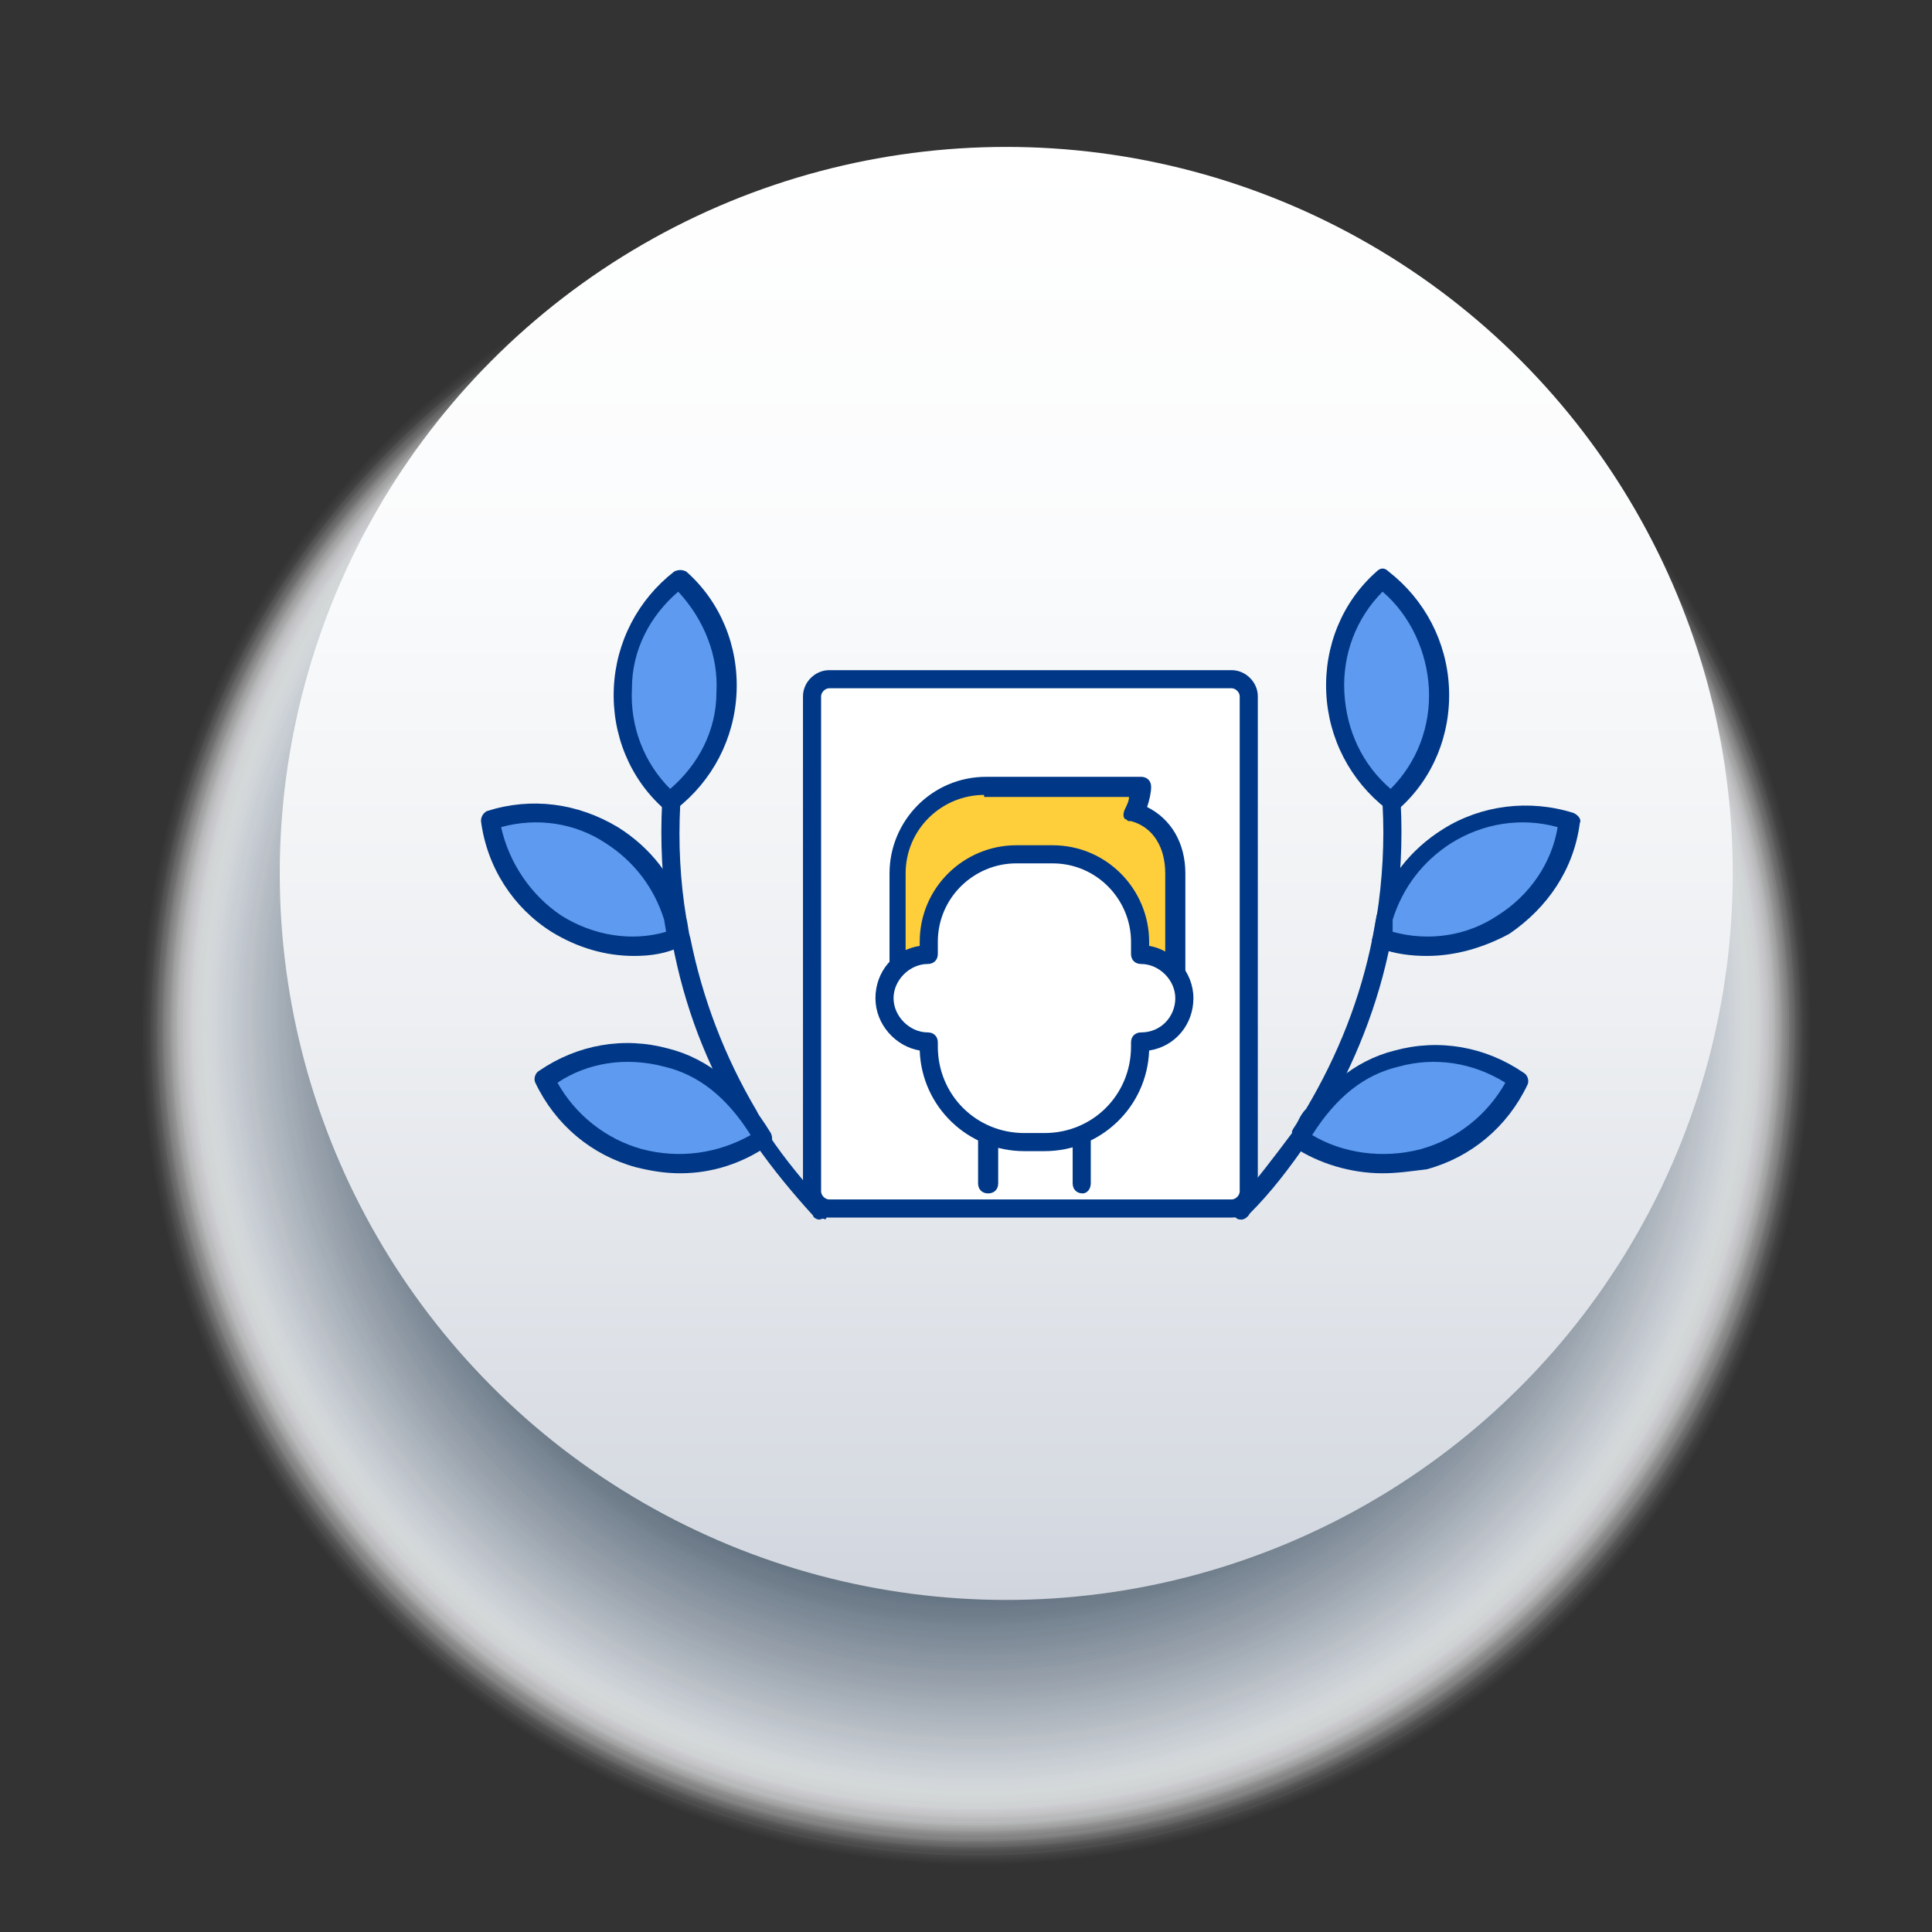 <?xml version="1.0" encoding="utf-8"?>
<!-- Generator: Adobe Illustrator 19.0.0, SVG Export Plug-In . SVG Version: 6.00 Build 0)  -->
<svg version="1.1" id="Layer_1" xmlns="http://www.w3.org/2000/svg" xmlns:xlink="http://www.w3.org/1999/xlink" x="0px" y="0px"
	 viewBox="0 0 96 96" enable-background="new 0 0 96 96" xml:space="preserve">
<rect x="0" y="0" width="96" height="96" fill="#333333" stroke="none"/>
<g id="XMLID_531_">
	<g id="XMLID_1156_">
		<g id="XMLID_1158_">
			<circle id="XMLID_279_" opacity="0" fill="#FFFFFF" cx="48.5" cy="51.3" r="41.7"/>
			<circle id="XMLID_278_" opacity="3.398058e-003" fill="#FEFEFE" cx="48.5" cy="51.2" r="41.6"/>
			<circle id="XMLID_277_" opacity="6.796116e-003" fill="#FDFDFD" cx="48.5" cy="51.2" r="41.5"/>
			<circle id="XMLID_276_" opacity="1.019417e-002" fill="#FCFCFD" cx="48.5" cy="51.2" r="41.4"/>
			<circle id="XMLID_275_" opacity="1.359223e-002" fill="#FBFBFC" cx="48.5" cy="51.2" r="41.4"/>
			<circle id="XMLID_274_" opacity="1.699029e-002" fill="#FAFAFB" cx="48.5" cy="51.2" r="41.3"/>
			<circle id="XMLID_273_" opacity="2.038835e-002" fill="#F9FAFA" cx="48.5" cy="51.2" r="41.2"/>
			<circle id="XMLID_272_" opacity="2.378641e-002" fill="#F8F9F9" cx="48.5" cy="51.2" r="41.1"/>
			<circle id="XMLID_271_" opacity="2.718447e-002" fill="#F7F8F9" cx="48.5" cy="51.2" r="41"/>
			<circle id="XMLID_270_" opacity="3.058252e-002" fill="#F6F7F8" cx="48.5" cy="51.2" r="41"/>
			<circle id="XMLID_269_" opacity="3.398058e-002" fill="#F5F6F7" cx="48.5" cy="51.1" r="40.9"/>
			<circle id="XMLID_268_" opacity="3.737864e-002" fill="#F4F5F6" cx="48.5" cy="51.1" r="40.8"/>
			<circle id="XMLID_267_" opacity="4.077670e-002" fill="#F3F4F5" cx="48.5" cy="51.1" r="40.7"/>
			<circle id="XMLID_266_" opacity="4.417476e-002" fill="#F2F3F5" cx="48.5" cy="51.1" r="40.7"/>
			<circle id="XMLID_265_" opacity="4.757281e-002" fill="#F1F2F4" cx="48.5" cy="51.1" r="40.6"/>
			<circle id="XMLID_264_" opacity="5.097087e-002" fill="#F0F1F3" cx="48.5" cy="51.1" r="40.5"/>
			<circle id="XMLID_263_" opacity="5.436893e-002" fill="#EFF1F2" cx="48.5" cy="51.1" r="40.4"/>
			<circle id="XMLID_262_" opacity="5.776699e-002" fill="#EEF0F1" cx="48.5" cy="51.1" r="40.4"/>
			<circle id="XMLID_261_" opacity="6.116505e-002" fill="#EDEFF0" cx="48.5" cy="51.1" r="40.3"/>
			<circle id="XMLID_260_" opacity="6.456311e-002" fill="#ECEEF0" cx="48.5" cy="51" r="40.2"/>
			<circle id="XMLID_259_" opacity="6.796116e-002" fill="#EBEDEF" cx="48.5" cy="51" r="40.1"/>
			<circle id="XMLID_258_" opacity="7.135922e-002" fill="#EAECEE" cx="48.5" cy="51" r="40"/>
			<circle id="XMLID_257_" opacity="7.475728e-002" fill="#E9EBED" cx="48.5" cy="51" r="40"/>
			<circle id="XMLID_256_" opacity="7.815534e-002" fill="#E8EAEC" cx="48.5" cy="51" r="39.9"/>
			<circle id="XMLID_255_" opacity="8.155340e-002" fill="#E7E9EC" cx="48.5" cy="51" r="39.8"/>
			<circle id="XMLID_254_" opacity="8.495145e-002" fill="#E6E8EB" cx="48.5" cy="51" r="39.7"/>
			<circle id="XMLID_253_" opacity="8.834951e-002" fill="#E5E8EA" cx="48.5" cy="51" r="39.7"/>
			<circle id="XMLID_252_" opacity="9.174757e-002" fill="#E4E7E9" cx="48.5" cy="51" r="39.6"/>
			<circle id="XMLID_251_" opacity="9.514563e-002" fill="#E3E6E8" cx="48.5" cy="50.9" r="39.5"/>
			<circle id="XMLID_250_" opacity="9.854369e-002" fill="#E2E5E8" cx="48.5" cy="50.9" r="39.4"/>
			<circle id="XMLID_249_" opacity="0.102" fill="#E1E4E7" cx="48.5" cy="50.9" r="39.4"/>
			<circle id="XMLID_248_" opacity="0.105" fill="#E0E3E6" cx="48.5" cy="50.9" r="39.3"/>
			<circle id="XMLID_247_" opacity="0.109" fill="#DFE2E5" cx="48.5" cy="50.9" r="39.2"/>
			<circle id="XMLID_246_" opacity="0.112" fill="#DEE1E4" cx="48.5" cy="50.9" r="39.1"/>
			<circle id="XMLID_245_" opacity="0.116" fill="#DDE0E4" cx="48.5" cy="50.9" r="39"/>
			<circle id="XMLID_244_" opacity="0.119" fill="#DCDFE3" cx="48.5" cy="50.9" r="39"/>
			<circle id="XMLID_243_" opacity="0.122" fill="#DBDEE2" cx="48.5" cy="50.9" r="38.9"/>
			<circle id="XMLID_242_" opacity="0.126" fill="#DADEE1" cx="48.5" cy="50.8" r="38.8"/>
			<circle id="XMLID_241_" opacity="0.129" fill="#D9DDE0" cx="48.5" cy="50.8" r="38.7"/>
			<circle id="XMLID_240_" opacity="0.133" fill="#D8DCE0" cx="48.5" cy="50.8" r="38.7"/>
			<circle id="XMLID_239_" opacity="0.136" fill="#D7DBDF" cx="48.5" cy="50.8" r="38.6"/>
			<circle id="XMLID_238_" opacity="0.139" fill="#D6DADE" cx="48.5" cy="50.8" r="38.5"/>
			<circle id="XMLID_237_" opacity="0.143" fill="#D5D9DD" cx="48.5" cy="50.8" r="38.4"/>
			<circle id="XMLID_236_" opacity="0.146" fill="#D4D8DC" cx="48.5" cy="50.8" r="38.4"/>
			<circle id="XMLID_235_" opacity="0.149" fill="#D3D7DC" cx="48.5" cy="50.8" r="38.3"/>
			<circle id="XMLID_234_" opacity="0.153" fill="#D2D6DB" cx="48.5" cy="50.8" r="38.2"/>
			<circle id="XMLID_233_" opacity="0.156" fill="#D1D5DA" cx="48.5" cy="50.7" r="38.1"/>
			<circle id="XMLID_232_" opacity="0.16" fill="#D0D5D9" cx="48.5" cy="50.7" r="38"/>
			<circle id="XMLID_231_" opacity="0.163" fill="#CFD4D8" cx="48.5" cy="50.7" r="38"/>
			<circle id="XMLID_230_" opacity="0.167" fill="#CED3D8" cx="48.5" cy="50.7" r="37.9"/>
			<circle id="XMLID_229_" opacity="0.17" fill="#CDD2D7" cx="48.5" cy="50.7" r="37.8"/>
			<circle id="XMLID_228_" opacity="0.173" fill="#CCD1D6" cx="48.5" cy="50.7" r="37.7"/>
			<circle id="XMLID_227_" opacity="0.177" fill="#CBD0D5" cx="48.5" cy="50.7" r="37.7"/>
			<circle id="XMLID_226_" opacity="0.18" fill="#CACFD4" cx="48.5" cy="50.7" r="37.6"/>
			<circle id="XMLID_225_" opacity="0.183" fill="#C9CED3" cx="48.5" cy="50.7" r="37.5"/>
			<circle id="XMLID_224_" opacity="0.187" fill="#C8CDD3" cx="48.5" cy="50.6" r="37.4"/>
			<circle id="XMLID_223_" opacity="0.19" fill="#C7CCD2" cx="48.5" cy="50.6" r="37.4"/>
			<circle id="XMLID_222_" opacity="0.194" fill="#C6CCD1" cx="48.5" cy="50.6" r="37.3"/>
			<circle id="XMLID_221_" opacity="0.197" fill="#C5CBD0" cx="48.5" cy="50.6" r="37.2"/>
			<circle id="XMLID_220_" opacity="0.201" fill="#C4CACF" cx="48.5" cy="50.6" r="37.1"/>
			<circle id="XMLID_219_" opacity="0.204" fill="#C3C9CF" cx="48.5" cy="50.6" r="37"/>
			<circle id="XMLID_218_" opacity="0.207" fill="#C2C8CE" cx="48.5" cy="50.6" r="37"/>
			<circle id="XMLID_217_" opacity="0.211" fill="#C1C7CD" cx="48.5" cy="50.6" r="36.9"/>
			<circle id="XMLID_216_" opacity="0.214" fill="#C0C6CC" cx="48.5" cy="50.6" r="36.8"/>
			<circle id="XMLID_215_" opacity="0.217" fill="#BFC5CB" cx="48.5" cy="50.5" r="36.7"/>
			<circle id="XMLID_214_" opacity="0.221" fill="#BEC4CB" cx="48.5" cy="50.5" r="36.7"/>
			<circle id="XMLID_213_" opacity="0.224" fill="#BDC3CA" cx="48.5" cy="50.5" r="36.6"/>
			<circle id="XMLID_212_" opacity="0.228" fill="#BCC3C9" cx="48.5" cy="50.5" r="36.5"/>
			<circle id="XMLID_211_" opacity="0.231" fill="#BBC2C8" cx="48.5" cy="50.5" r="36.4"/>
			<circle id="XMLID_210_" opacity="0.234" fill="#BAC1C7" cx="48.5" cy="50.5" r="36.4"/>
			<circle id="XMLID_209_" opacity="0.238" fill="#B9C0C7" cx="48.5" cy="50.5" r="36.3"/>
			<circle id="XMLID_208_" opacity="0.241" fill="#B8BFC6" cx="48.5" cy="50.5" r="36.2"/>
			<circle id="XMLID_207_" opacity="0.245" fill="#B7BEC5" cx="48.5" cy="50.5" r="36.1"/>
			<circle id="XMLID_206_" opacity="0.248" fill="#B6BDC4" cx="48.5" cy="50.4" r="36"/>
			<circle id="XMLID_205_" opacity="0.252" fill="#B5BCC3" cx="48.5" cy="50.4" r="36"/>
			<circle id="XMLID_204_" opacity="0.255" fill="#B4BBC3" cx="48.5" cy="50.4" r="35.9"/>
			<circle id="XMLID_203_" opacity="0.258" fill="#B3BAC2" cx="48.5" cy="50.4" r="35.8"/>
			<circle id="XMLID_202_" opacity="0.262" fill="#B2B9C1" cx="48.5" cy="50.4" r="35.7"/>
			<circle id="XMLID_201_" opacity="0.265" fill="#B1B9C0" cx="48.5" cy="50.4" r="35.7"/>
			<circle id="XMLID_200_" opacity="0.268" fill="#B0B8BF" cx="48.5" cy="50.4" r="35.6"/>
			<circle id="XMLID_199_" opacity="0.272" fill="#AFB7BF" cx="48.5" cy="50.4" r="35.5"/>
			<circle id="XMLID_198_" opacity="0.275" fill="#AEB6BE" cx="48.5" cy="50.4" r="35.4"/>
			<circle id="XMLID_197_" opacity="0.279" fill="#ADB5BD" cx="48.5" cy="50.3" r="35.4"/>
			<circle id="XMLID_196_" opacity="0.282" fill="#ACB4BC" cx="48.5" cy="50.3" r="35.3"/>
			<circle id="XMLID_195_" opacity="0.285" fill="#ABB3BB" cx="48.5" cy="50.3" r="35.2"/>
			<circle id="XMLID_194_" opacity="0.289" fill="#AAB2BB" cx="48.5" cy="50.3" r="35.1"/>
			<circle id="XMLID_193_" opacity="0.292" fill="#A9B1BA" cx="48.5" cy="50.3" r="35"/>
			<circle id="XMLID_192_" opacity="0.296" fill="#A8B0B9" cx="48.5" cy="50.3" r="35"/>
			<circle id="XMLID_191_" opacity="0.299" fill="#A7B0B8" cx="48.5" cy="50.3" r="34.9"/>
			<circle id="XMLID_190_" opacity="0.302" fill="#A6AFB7" cx="48.5" cy="50.3" r="34.8"/>
			<circle id="XMLID_189_" opacity="0.306" fill="#A5AEB6" cx="48.5" cy="50.3" r="34.7"/>
			<circle id="XMLID_188_" opacity="0.309" fill="#A4ADB6" cx="48.5" cy="50.2" r="34.7"/>
			<circle id="XMLID_187_" opacity="0.313" fill="#A3ACB5" cx="48.5" cy="50.2" r="34.6"/>
			<circle id="XMLID_186_" opacity="0.316" fill="#A2ABB4" cx="48.5" cy="50.2" r="34.5"/>
			<circle id="XMLID_185_" opacity="0.319" fill="#A1AAB3" cx="48.5" cy="50.2" r="34.4"/>
			<circle id="XMLID_184_" opacity="0.323" fill="#A0A9B2" cx="48.5" cy="50.2" r="34.3"/>
			<circle id="XMLID_183_" opacity="0.326" fill="#9FA8B2" cx="48.5" cy="50.2" r="34.3"/>
			<circle id="XMLID_182_" opacity="0.33" fill="#9EA7B1" cx="48.5" cy="50.2" r="34.2"/>
			<circle id="XMLID_181_" opacity="0.333" fill="#9DA7B0" cx="48.5" cy="50.2" r="34.1"/>
			<circle id="XMLID_180_" opacity="0.336" fill="#9CA6AF" cx="48.5" cy="50.2" r="34"/>
			<circle id="XMLID_179_" opacity="0.34" fill="#9BA5AE" cx="48.5" cy="50.1" r="34"/>
			<circle id="XMLID_178_" opacity="0.343" fill="#9AA4AE" cx="48.5" cy="50.1" r="33.9"/>
			<circle id="XMLID_177_" opacity="0.347" fill="#99A3AD" cx="48.5" cy="50.1" r="33.8"/>
			<circle id="XMLID_176_" opacity="0.35" fill="#98A2AC" cx="48.5" cy="50.1" r="33.7"/>
			<circle id="XMLID_175_" opacity="0.353" fill="#97A1AB" cx="48.5" cy="50.1" r="33.7"/>
			<circle id="XMLID_174_" opacity="0.357" fill="#96A0AA" cx="48.5" cy="50.1" r="33.6"/>
			<circle id="XMLID_173_" opacity="0.36" fill="#959FAA" cx="48.5" cy="50.1" r="33.5"/>
			<circle id="XMLID_172_" opacity="0.364" fill="#949EA9" cx="48.5" cy="50.1" r="33.4"/>
			<circle id="XMLID_171_" opacity="0.367" fill="#939DA8" cx="48.5" cy="50.1" r="33.3"/>
			<circle id="XMLID_170_" opacity="0.37" fill="#929DA7" cx="48.5" cy="50" r="33.3"/>
			<circle id="XMLID_169_" opacity="0.374" fill="#919CA6" cx="48.5" cy="50" r="33.2"/>
			<circle id="XMLID_168_" opacity="0.377" fill="#909BA6" cx="48.5" cy="50" r="33.1"/>
			<circle id="XMLID_167_" opacity="0.381" fill="#8F9AA5" cx="48.5" cy="50" r="33"/>
			<circle id="XMLID_166_" opacity="0.384" fill="#8E99A4" cx="48.5" cy="50" r="33"/>
			<circle id="XMLID_165_" opacity="0.387" fill="#8D98A3" cx="48.5" cy="50" r="32.9"/>
			<circle id="XMLID_164_" opacity="0.391" fill="#8C97A2" cx="48.5" cy="50" r="32.8"/>
			<circle id="XMLID_163_" opacity="0.394" fill="#8B96A2" cx="48.5" cy="50" r="32.7"/>
			<circle id="XMLID_162_" opacity="0.398" fill="#8A95A1" cx="48.5" cy="50" r="32.7"/>
			<circle id="XMLID_161_" opacity="0.401" fill="#8994A0" cx="48.5" cy="49.9" r="32.6"/>
			<circle id="XMLID_160_" opacity="0.404" fill="#88949F" cx="48.5" cy="49.9" r="32.5"/>
			<circle id="XMLID_159_" opacity="0.408" fill="#87939E" cx="48.5" cy="49.9" r="32.4"/>
			<circle id="XMLID_158_" opacity="0.411" fill="#86929D" cx="48.5" cy="49.9" r="32.3"/>
			<circle id="XMLID_157_" opacity="0.415" fill="#85919D" cx="48.5" cy="49.9" r="32.3"/>
			<circle id="XMLID_156_" opacity="0.418" fill="#84909C" cx="48.5" cy="49.9" r="32.2"/>
			<circle id="XMLID_155_" opacity="0.421" fill="#838F9B" cx="48.5" cy="49.9" r="32.1"/>
			<circle id="XMLID_154_" opacity="0.425" fill="#828E9A" cx="48.5" cy="49.9" r="32"/>
			<circle id="XMLID_153_" opacity="0.428" fill="#818D99" cx="48.5" cy="49.9" r="32"/>
			<circle id="XMLID_152_" opacity="0.432" fill="#808C99" cx="48.5" cy="49.8" r="31.9"/>
			<circle id="XMLID_151_" opacity="0.435" fill="#7F8B98" cx="48.5" cy="49.8" r="31.8"/>
			<circle id="XMLID_150_" opacity="0.438" fill="#7E8B97" cx="48.5" cy="49.8" r="31.7"/>
			<circle id="XMLID_149_" opacity="0.442" fill="#7D8A96" cx="48.5" cy="49.8" r="31.7"/>
			<circle id="XMLID_148_" opacity="0.445" fill="#7C8995" cx="48.5" cy="49.8" r="31.6"/>
			<circle id="XMLID_147_" opacity="0.449" fill="#7B8895" cx="48.5" cy="49.8" r="31.5"/>
			<circle id="XMLID_146_" opacity="0.452" fill="#7A8794" cx="48.5" cy="49.8" r="31.4"/>
			<circle id="XMLID_145_" opacity="0.455" fill="#798693" cx="48.5" cy="49.8" r="31.3"/>
			<circle id="XMLID_144_" opacity="0.459" fill="#788592" cx="48.5" cy="49.8" r="31.3"/>
			<circle id="XMLID_143_" opacity="0.462" fill="#778491" cx="48.5" cy="49.7" r="31.2"/>
			<circle id="XMLID_142_" opacity="0.466" fill="#768391" cx="48.5" cy="49.7" r="31.1"/>
			<circle id="XMLID_141_" opacity="0.469" fill="#758290" cx="48.5" cy="49.7" r="31"/>
			<circle id="XMLID_140_" opacity="0.472" fill="#74818F" cx="48.5" cy="49.7" r="31"/>
			<circle id="XMLID_139_" opacity="0.476" fill="#73818E" cx="48.5" cy="49.7" r="30.9"/>
			<circle id="XMLID_138_" opacity="0.479" fill="#72808D" cx="48.5" cy="49.7" r="30.8"/>
			<circle id="XMLID_137_" opacity="0.482" fill="#717F8D" cx="48.5" cy="49.7" r="30.7"/>
			<circle id="XMLID_136_" opacity="0.486" fill="#707E8C" cx="48.5" cy="49.7" r="30.7"/>
			<circle id="XMLID_135_" opacity="0.489" fill="#6F7D8B" cx="48.5" cy="49.7" r="30.6"/>
			<circle id="XMLID_134_" opacity="0.493" fill="#6E7C8A" cx="48.5" cy="49.6" r="30.5"/>
			<circle id="XMLID_133_" opacity="0.496" fill="#6D7B89" cx="48.5" cy="49.6" r="30.4"/>
			<circle id="XMLID_132_" opacity="0.499" fill="#6C7A89" cx="48.5" cy="49.6" r="30.3"/>
			<circle id="XMLID_131_" opacity="0.503" fill="#6B7988" cx="48.5" cy="49.6" r="30.3"/>
			<circle id="XMLID_130_" opacity="0.506" fill="#6A7887" cx="48.5" cy="49.6" r="30.2"/>
			<circle id="XMLID_129_" opacity="0.51" fill="#697886" cx="48.5" cy="49.6" r="30.1"/>
			<circle id="XMLID_128_" opacity="0.513" fill="#687785" cx="48.5" cy="49.6" r="30"/>
			<circle id="XMLID_127_" opacity="0.516" fill="#677685" cx="48.5" cy="49.6" r="30"/>
			<circle id="XMLID_126_" opacity="0.52" fill="#667584" cx="48.5" cy="49.6" r="29.9"/>
			<circle id="XMLID_125_" opacity="0.523" fill="#657483" cx="48.5" cy="49.5" r="29.8"/>
			<circle id="XMLID_124_" opacity="0.527" fill="#647382" cx="48.5" cy="49.5" r="29.7"/>
			<circle id="XMLID_123_" opacity="0.53" fill="#637281" cx="48.5" cy="49.5" r="29.7"/>
			<circle id="XMLID_122_" opacity="0.533" fill="#627180" cx="48.5" cy="49.5" r="29.6"/>
			<circle id="XMLID_121_" opacity="0.537" fill="#617080" cx="48.5" cy="49.5" r="29.5"/>
			<circle id="XMLID_120_" opacity="0.54" fill="#606F7F" cx="48.5" cy="49.5" r="29.4"/>
			<circle id="XMLID_119_" opacity="0.544" fill="#5F6F7E" cx="48.5" cy="49.5" r="29.3"/>
			<circle id="XMLID_118_" opacity="0.547" fill="#5E6E7D" cx="48.5" cy="49.5" r="29.3"/>
			<circle id="XMLID_117_" opacity="0.55" fill="#5D6D7C" cx="48.5" cy="49.5" r="29.2"/>
			<circle id="XMLID_116_" opacity="0.554" fill="#5C6C7C" cx="48.5" cy="49.4" r="29.1"/>
			<circle id="XMLID_115_" opacity="0.557" fill="#5B6B7B" cx="48.5" cy="49.4" r="29"/>
			<circle id="XMLID_114_" opacity="0.561" fill="#5A6A7A" cx="48.5" cy="49.4" r="29"/>
			<circle id="XMLID_113_" opacity="0.564" fill="#596979" cx="48.5" cy="49.4" r="28.9"/>
			<circle id="XMLID_112_" opacity="0.568" fill="#586878" cx="48.5" cy="49.4" r="28.8"/>
			<circle id="XMLID_111_" opacity="0.571" fill="#576778" cx="48.5" cy="49.4" r="28.7"/>
			<circle id="XMLID_110_" opacity="0.574" fill="#566677" cx="48.5" cy="49.4" r="28.7"/>
			<circle id="XMLID_109_" opacity="0.578" fill="#556676" cx="48.5" cy="49.4" r="28.6"/>
			<circle id="XMLID_108_" opacity="0.581" fill="#546575" cx="48.5" cy="49.4" r="28.5"/>
			<circle id="XMLID_107_" opacity="0.585" fill="#536474" cx="48.5" cy="49.3" r="28.4"/>
			<circle id="XMLID_106_" opacity="0.588" fill="#526374" cx="48.5" cy="49.3" r="28.3"/>
			<circle id="XMLID_105_" opacity="0.591" fill="#516273" cx="48.5" cy="49.3" r="28.3"/>
			<circle id="XMLID_104_" opacity="0.595" fill="#506172" cx="48.5" cy="49.3" r="28.2"/>
			<circle id="XMLID_103_" opacity="0.598" fill="#4F6071" cx="48.5" cy="49.3" r="28.1"/>
			<circle id="XMLID_102_" opacity="0.602" fill="#4E5F70" cx="48.5" cy="49.3" r="28"/>
			<circle id="XMLID_101_" opacity="0.605" fill="#4D5E70" cx="48.5" cy="49.3" r="28"/>
			<circle id="XMLID_100_" opacity="0.608" fill="#4C5D6F" cx="48.5" cy="49.3" r="27.9"/>
			<circle id="XMLID_99_" opacity="0.612" fill="#4B5C6E" cx="48.5" cy="49.3" r="27.8"/>
			<circle id="XMLID_98_" opacity="0.615" fill="#4A5C6D" cx="48.5" cy="49.2" r="27.7"/>
			<circle id="XMLID_97_" opacity="0.618" fill="#495B6C" cx="48.5" cy="49.2" r="27.7"/>
			<circle id="XMLID_96_" opacity="0.622" fill="#485A6C" cx="48.5" cy="49.2" r="27.6"/>
			<circle id="XMLID_95_" opacity="0.625" fill="#47596B" cx="48.5" cy="49.2" r="27.5"/>
			<circle id="XMLID_94_" opacity="0.629" fill="#46586A" cx="48.5" cy="49.2" r="27.4"/>
			<circle id="XMLID_93_" opacity="0.632" fill="#455769" cx="48.5" cy="49.2" r="27.3"/>
			<circle id="XMLID_92_" opacity="0.635" fill="#445668" cx="48.5" cy="49.2" r="27.3"/>
			<circle id="XMLID_91_" opacity="0.639" fill="#435568" cx="48.5" cy="49.2" r="27.2"/>
			<circle id="XMLID_90_" opacity="0.642" fill="#425467" cx="48.5" cy="49.2" r="27.1"/>
			<circle id="XMLID_89_" opacity="0.646" fill="#415366" cx="48.5" cy="49.1" r="27"/>
			<circle id="XMLID_88_" opacity="0.649" fill="#405365" cx="48.5" cy="49.1" r="27"/>
			<circle id="XMLID_87_" opacity="0.652" fill="#3F5264" cx="48.5" cy="49.1" r="26.9"/>
			<circle id="XMLID_86_" opacity="0.656" fill="#3E5163" cx="48.5" cy="49.1" r="26.8"/>
			<circle id="XMLID_85_" opacity="0.659" fill="#3D5063" cx="48.5" cy="49.1" r="26.7"/>
			<circle id="XMLID_84_" opacity="0.663" fill="#3C4F62" cx="48.5" cy="49.1" r="26.7"/>
			<circle id="XMLID_83_" opacity="0.666" fill="#3B4E61" cx="48.5" cy="49.1" r="26.6"/>
			<circle id="XMLID_82_" opacity="0.669" fill="#3A4D60" cx="48.5" cy="49.1" r="26.5"/>
			<circle id="XMLID_81_" opacity="0.673" fill="#394C5F" cx="48.5" cy="49.1" r="26.4"/>
			<circle id="XMLID_80_" opacity="0.676" fill="#384B5F" cx="48.5" cy="49" r="26.3"/>
			<circle id="XMLID_79_" opacity="0.68" fill="#374A5E" cx="48.5" cy="49" r="26.3"/>
			<circle id="XMLID_78_" opacity="0.683" fill="#364A5D" cx="48.5" cy="49" r="26.2"/>
			<circle id="XMLID_77_" opacity="0.686" fill="#35495C" cx="48.5" cy="49" r="26.1"/>
			<circle id="XMLID_76_" opacity="0.69" fill="#34485B" cx="48.5" cy="49" r="26"/>
			<circle id="XMLID_75_" opacity="0.693" fill="#33475B" cx="48.5" cy="49" r="26"/>
			<circle id="XMLID_74_" opacity="0.697" fill="#32465A" cx="48.5" cy="49" r="25.9"/>
			<circle id="XMLID_73_" opacity="0.7" fill="#314559" cx="48.5" cy="49" r="25.8"/>
		</g>
		
			<linearGradient id="XMLID_5_" gradientUnits="userSpaceOnUse" x1="6681.542" y1="-384.269" x2="6753.651" y2="-384.269" gradientTransform="matrix(0 1 -1 0 -334.242 -6674.242)">
			<stop  offset="0" style="stop-color:#FFFFFF"/>
			<stop  offset="0.284" style="stop-color:#FAFBFC"/>
			<stop  offset="0.598" style="stop-color:#EDEFF2"/>
			<stop  offset="0.925" style="stop-color:#D7DBE2"/>
			<stop  offset="1" style="stop-color:#D1D5DE"/>
		</linearGradient>
		<circle id="XMLID_1157_" fill="url(#XMLID_5_)" cx="50" cy="43.4" r="36.1"/>
	</g>
	<g id="XMLID_1105_">
		<g id="XMLID_1125_">
			<g id="XMLID_1161_">
				<path id="XMLID_1074_" fill="#003887" d="M61.7,60.6c-0.1,0-0.2,0-0.3-0.1c-0.2-0.2-0.2-0.5,0-0.7c1-1.1,1.9-2.3,2.8-3.5l0-0.1
					c0,0,0,0,0,0c0.1-0.2,0.2-0.3,0.3-0.5c0.1-0.2,0.2-0.4,0.4-0.6c1.6-2.7,2.7-5.5,3.3-8.5c0.1-0.3,0.1-0.6,0.2-1
					c0.3-1.9,0.4-3.8,0.3-5.6c0-0.3,0.2-0.5,0.4-0.5c0.3,0,0.5,0.2,0.5,0.4c0.1,1.9,0,3.9-0.3,5.8c-0.1,0.4-0.1,0.8-0.2,1.1
					c-0.6,3.1-1.8,6.1-3.4,8.8c-0.1,0.2-0.2,0.4-0.4,0.6c-0.1,0.2-0.2,0.4-0.3,0.5c0,0,0,0,0,0l0,0c0,0,0,0,0,0
					c-0.9,1.3-1.8,2.5-2.9,3.6C62,60.5,61.8,60.6,61.7,60.6z"/>
			</g>
			<g id="XMLID_1126_">
				<g id="XMLID_1159_">
					<path id="XMLID_1073_" fill="#003887" d="M40.7,60.6c-0.1,0-0.3-0.1-0.3-0.2c-1-1.1-2-2.3-2.9-3.6c0,0,0,0,0,0l0,0c0,0,0,0,0,0
						c-0.1-0.2-0.2-0.3-0.3-0.5c-0.1-0.2-0.2-0.4-0.4-0.6c-1.7-2.8-2.8-5.7-3.4-8.9c-0.1-0.3-0.1-0.6-0.2-1.1
						c-0.3-1.9-0.4-3.9-0.3-5.8c0-0.3,0.2-0.5,0.5-0.4c0.3,0,0.5,0.2,0.4,0.5c-0.1,1.9,0,3.8,0.3,5.6c0.1,0.4,0.1,0.7,0.2,1
						c0.6,3,1.7,5.9,3.3,8.6c0.1,0.2,0.2,0.4,0.3,0.6c0.1,0.2,0.2,0.4,0.3,0.5c0,0,0,0,0,0l0,0.1c0.8,1.2,1.8,2.4,2.8,3.5
						c0.2,0.2,0.2,0.5,0,0.7C40.9,60.5,40.8,60.6,40.7,60.6z"/>
				</g>
				<g id="XMLID_1127_">
					<g id="XMLID_1153_">
						<path id="XMLID_1072_" fill="#5D9AF0" d="M72,41.5c-1.6,1-2.6,2.4-3.1,4.1l0,0l-0.2,1.1c2,0.6,4.2,0.4,6-0.8
							c1.9-1.2,3-3.1,3.3-5.1C76.1,40.1,73.8,40.3,72,41.5z"/>
						<path id="XMLID_1154_" fill="#003887" d="M70.9,47.5c-0.8,0-1.6-0.1-2.4-0.4c-0.2-0.1-0.4-0.3-0.3-0.5l0.2-1.1c0,0,0,0,0,0
							c0,0,0,0,0,0c0.5-1.8,1.7-3.3,3.3-4.3l0,0c1.9-1.2,4.3-1.5,6.5-0.8c0.2,0.1,0.4,0.3,0.3,0.5c-0.3,2.3-1.6,4.2-3.5,5.5
							C73.7,47.1,72.3,47.5,70.9,47.5z M69.2,46.3c1.8,0.5,3.7,0.2,5.2-0.8c1.6-1,2.7-2.6,3-4.4c-1.8-0.5-3.7-0.2-5.3,0.8
							c0,0,0,0,0,0c-1.4,0.9-2.4,2.2-2.9,3.8L69.2,46.3z M72,41.5L72,41.5L72,41.5z"/>
					</g>
					<g id="XMLID_1148_">
						<path id="XMLID_1066_" fill="#5D9AF0" d="M69.2,39.9c1.5-1.4,2.4-3.4,2.3-5.6c-0.1-2.2-1.2-4.2-2.8-5.4
							c-1.5,1.4-2.4,3.4-2.3,5.6C66.4,36.7,67.5,38.6,69.2,39.9z"/>
						<path id="XMLID_1149_" fill="#003887" d="M69.2,40.3c-0.1,0-0.2,0-0.3-0.1c-1.8-1.4-2.9-3.5-3-5.8c-0.1-2.3,0.8-4.5,2.5-6
							c0.2-0.2,0.4-0.2,0.6,0c1.8,1.4,2.9,3.5,3,5.8c0.1,2.3-0.8,4.5-2.5,6C69.4,40.3,69.3,40.3,69.2,40.3z M68.7,29.4
							c-1.3,1.3-2,3.1-1.9,5c0.1,1.9,0.9,3.6,2.3,4.8c1.3-1.3,2-3.1,1.9-5C70.9,32.4,70.1,30.6,68.7,29.4z"/>
					</g>
					<g id="XMLID_1143_">
						<path id="XMLID_1060_" fill="#5D9AF0" d="M69.4,52.5c-2.1,0.6-3.6,2.1-4.8,4c1.7,1.2,4,1.6,6.2,1c2.1-0.6,3.8-2.1,4.7-3.9
							C73.7,52.4,71.5,52,69.4,52.5z"/>
						<path id="XMLID_1144_" fill="#003887" d="M68.7,58.3c-1.6,0-3.2-0.5-4.4-1.3c-0.2-0.1-0.3-0.4-0.1-0.6
							c1.4-2.3,3.1-3.7,5.1-4.2l0,0c2.2-0.6,4.5-0.2,6.4,1.1c0.2,0.1,0.3,0.4,0.2,0.6c-1,2.1-2.8,3.6-5,4.2
							C70.1,58.2,69.4,58.3,68.7,58.3z M65.2,56.4c1.5,0.9,3.5,1.2,5.4,0.7c1.8-0.5,3.3-1.7,4.2-3.3c-1.6-1-3.5-1.3-5.3-0.8
							C67.8,53.4,66.4,54.5,65.2,56.4z"/>
					</g>
					<g id="XMLID_1138_">
						<path id="XMLID_1057_" fill="#5D9AF0" d="M33.8,46.7l-0.2-1.1l0,0c-0.5-1.6-1.5-3.1-3.1-4.1c-1.9-1.2-4.1-1.4-6.1-0.7
							c0.3,2,1.4,3.9,3.3,5.1C29.6,47.1,31.8,47.3,33.8,46.7z"/>
						<path id="XMLID_1139_" fill="#003887" d="M31.5,47.5c-1.4,0-2.8-0.4-4.1-1.2c-1.9-1.2-3.2-3.2-3.5-5.5c0-0.2,0.1-0.4,0.3-0.5
							c2.2-0.7,4.5-0.4,6.5,0.8c1.6,1,2.8,2.5,3.3,4.3c0,0,0,0,0,0c0,0,0,0,0,0l0.2,1.1c0,0.2-0.1,0.5-0.3,0.5
							C33.1,47.4,32.3,47.5,31.5,47.5z M24.9,41.1c0.4,1.8,1.5,3.4,3,4.4c1.6,1,3.5,1.3,5.2,0.8l-0.1-0.6c-0.5-1.6-1.5-2.9-2.9-3.8
							C28.6,40.9,26.7,40.6,24.9,41.1z"/>
					</g>
					<g id="XMLID_1133_">
						<path id="XMLID_1048_" fill="#5D9AF0" d="M33.3,39.9c1.6-1.2,2.7-3.2,2.8-5.4c0.1-2.2-0.8-4.3-2.3-5.6
							c-1.6,1.2-2.7,3.2-2.8,5.4C30.8,36.4,31.7,38.5,33.3,39.9z"/>
						<path id="XMLID_1134_" fill="#003887" d="M33.3,40.3c-0.1,0-0.2,0-0.3-0.1c-1.7-1.5-2.6-3.7-2.5-6c0.1-2.3,1.2-4.4,3-5.8
							c0.2-0.1,0.4-0.1,0.6,0c1.7,1.5,2.6,3.7,2.5,6c-0.1,2.3-1.2,4.4-3,5.8C33.5,40.3,33.4,40.3,33.3,40.3z M33.7,29.4
							c-1.4,1.2-2.3,2.9-2.3,4.8c-0.1,1.9,0.6,3.7,1.9,5c1.4-1.2,2.3-2.9,2.3-4.8C35.7,32.6,35,30.8,33.7,29.4z"/>
					</g>
					<g id="XMLID_1128_">
						<path id="XMLID_1041_" fill="#5D9AF0" d="M33.1,52.5c-2.1-0.6-4.3-0.1-6,1.1c0.9,1.9,2.5,3.4,4.7,3.9c2.1,0.6,4.5,0.2,6.2-1
							C36.7,54.6,35.2,53.1,33.1,52.5z"/>
						<path id="XMLID_1129_" fill="#003887" d="M33.8,58.3c-0.7,0-1.4-0.1-2.2-0.3c-2.2-0.6-4-2.1-5-4.2c-0.1-0.2,0-0.5,0.2-0.6
							c1.9-1.3,4.2-1.7,6.4-1.1l0,0c2,0.5,3.7,1.9,5.1,4.2c0.1,0.2,0.1,0.5-0.1,0.6C36.9,57.8,35.4,58.3,33.8,58.3z M27.7,53.8
							c0.9,1.6,2.4,2.8,4.2,3.3c1.9,0.5,3.8,0.2,5.4-0.7c-1.2-1.9-2.6-3-4.3-3.4l0,0C31.1,52.5,29.2,52.8,27.7,53.8z"/>
					</g>
				</g>
			</g>
		</g>
		<g id="XMLID_1119_">
			<g id="XMLID_1120_">
				<path id="XMLID_1034_" fill="#FFFFFF" d="M62.1,59.2c0,0.5-0.4,0.9-0.9,0.9h-20c-0.5,0-0.9-0.4-0.9-0.9V34.6
					c0-0.5,0.4-0.9,0.9-0.9h20c0.5,0,0.9,0.4,0.9,0.9V59.2z"/>
				<path id="XMLID_1121_" fill="#003887" d="M61.2,60.5h-20c-0.7,0-1.3-0.6-1.3-1.3V34.6c0-0.7,0.6-1.3,1.3-1.3h20
					c0.7,0,1.3,0.6,1.3,1.3v24.6C62.6,59.9,62,60.5,61.2,60.5z M41.2,34.2c-0.2,0-0.4,0.2-0.4,0.4v24.6c0,0.2,0.2,0.4,0.4,0.4h20
					c0.2,0,0.4-0.2,0.4-0.4V34.6c0-0.2-0.2-0.4-0.4-0.4H41.2z"/>
			</g>
		</g>
	</g>
	<g id="XMLID_1018_">
		<g id="XMLID_1155_">
			<rect id="XMLID_1375_" x="49.1" y="53.7" fill="#FFFFFF" width="4.6" height="5.2"/>
			<path id="XMLID_1374_" fill="#003887" d="M53.8,59.3c-0.3,0-0.5-0.2-0.5-0.5v-4.7h-3.7v4.7c0,0.3-0.2,0.5-0.5,0.5
				c-0.3,0-0.5-0.2-0.5-0.5v-5.2c0-0.3,0.2-0.5,0.5-0.5h4.6c0.3,0,0.5,0.2,0.5,0.5v5.2C54.2,59.1,54,59.3,53.8,59.3z"/>
		</g>
		<g id="XMLID_1031_">
			<path id="XMLID_1116_" fill="#FFCE3B" d="M56.3,40.3L56.3,40.3L56.3,40.3c0.2-0.4,0.3-0.8,0.3-1.3h-7.7c-2.4,0-4.3,1.9-4.3,4.3
				v6.3l13.8,0v-6.2C58.3,41.8,57.5,40.7,56.3,40.3z"/>
			<path id="XMLID_1106_" fill="#003887" d="M44.6,50.1c-0.1,0-0.2,0-0.3-0.1c-0.1-0.1-0.1-0.2-0.1-0.3v-6.3c0-2.6,2.1-4.8,4.8-4.8
				h7.7c0.3,0,0.5,0.2,0.5,0.5c0,0.3-0.1,0.7-0.2,1c1.2,0.6,1.9,1.8,1.9,3.3v6.2c0,0.3-0.2,0.5-0.5,0.5L44.6,50.1
				C44.6,50.1,44.6,50.1,44.6,50.1z M58.3,49.6L58.3,49.6L58.3,49.6z M48.9,39.5c-2.1,0-3.9,1.7-3.9,3.9v5.8l12.9,0v-5.8
				c0-1.3-0.6-2.3-1.7-2.6c0,0,0,0-0.1,0l0,0c-0.1,0-0.1-0.1-0.2-0.1c-0.1-0.1-0.1-0.3,0-0.5c0.1-0.2,0.2-0.4,0.2-0.6H48.9z"/>
		</g>
		<g id="XMLID_1022_">
			<path id="XMLID_1028_" fill="#FFFFFF" d="M56.7,47.4v-0.6c0-2.4-1.9-4.4-4.4-4.4h-1.8c-2.4,0-4.4,1.9-4.4,4.4v0.6
				c-1.2,0-2.2,1-2.2,2.2c0,1.2,1,2.2,2.2,2.2V52c0,2.6,2.1,4.8,4.8,4.8h1c2.6,0,4.8-2.1,4.8-4.8v-0.2c1.2,0,2.2-1,2.2-2.2
				C58.9,48.4,57.9,47.4,56.7,47.4z"/>
			<path id="XMLID_1024_" fill="#003887" d="M51.9,57.2h-1c-2.8,0-5.1-2.2-5.2-5c-1.2-0.2-2.2-1.3-2.2-2.6c0-1.3,0.9-2.4,2.2-2.6
				v-0.2c0-2.7,2.2-4.8,4.8-4.8h1.8c2.7,0,4.8,2.2,4.8,4.8V47c1.2,0.2,2.2,1.3,2.2,2.6c0,1.3-0.9,2.4-2.2,2.6
				C57,55,54.7,57.2,51.9,57.2z M50.5,42.9c-2.1,0-3.9,1.7-3.9,3.9v0.6c0,0.3-0.2,0.5-0.5,0.5c-0.9,0-1.7,0.8-1.7,1.7
				c0,0.9,0.8,1.7,1.7,1.7c0.3,0,0.5,0.2,0.5,0.5V52c0,2.4,1.9,4.3,4.3,4.3h1c2.4,0,4.3-1.9,4.3-4.3v-0.2c0-0.3,0.2-0.5,0.5-0.5
				c1,0,1.7-0.8,1.7-1.7s-0.8-1.7-1.7-1.7c-0.3,0-0.5-0.2-0.5-0.5v-0.6c0-2.1-1.7-3.9-3.9-3.9H50.5z"/>
		</g>
	</g>
</g>
</svg>
